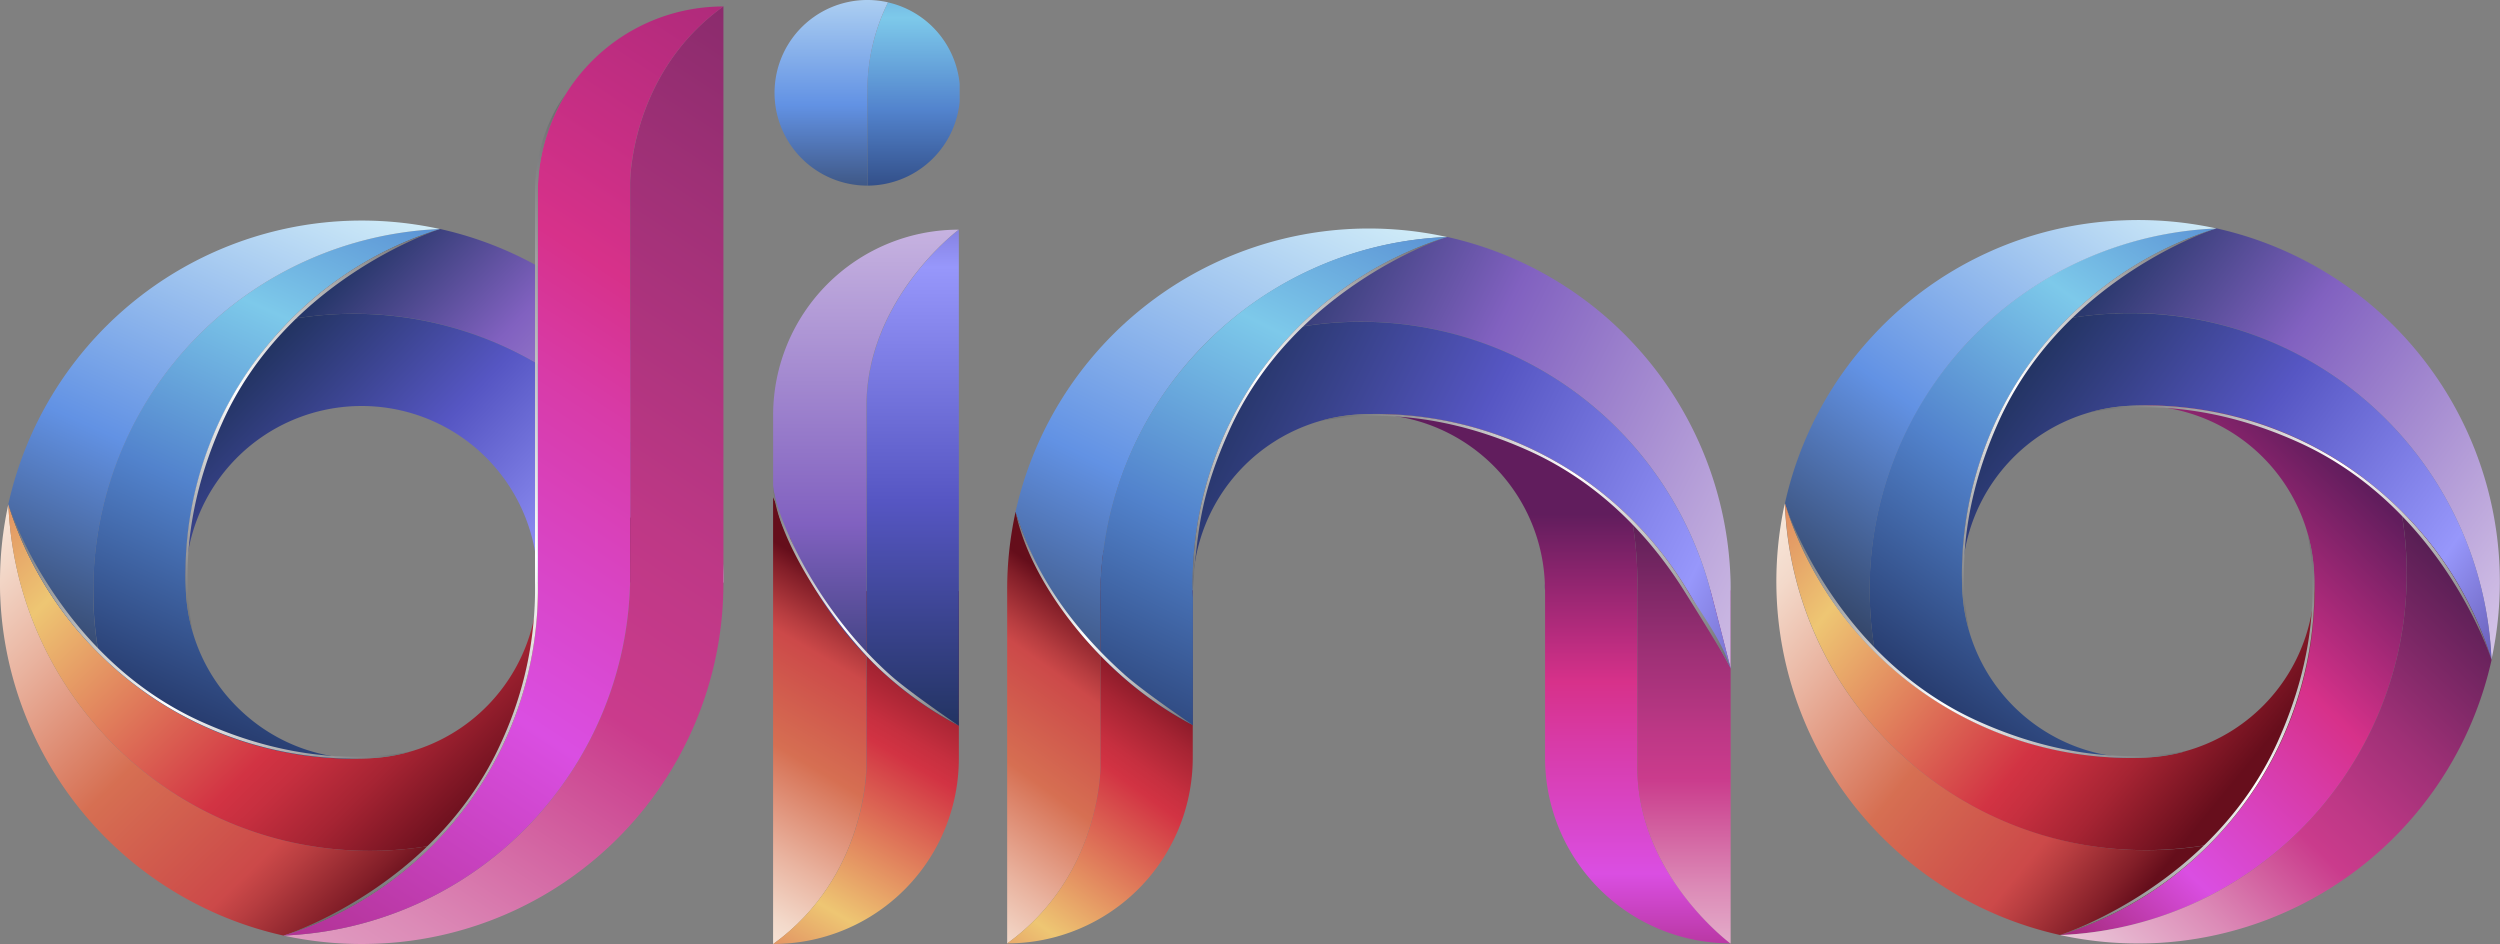 <svg xmlns="http://www.w3.org/2000/svg" xmlns:xlink="http://www.w3.org/1999/xlink" viewBox="0 0 537.1 202.85"><rect x="0" y="0" width="537.1" height="202.85" fill="#808080" stroke="none"/><defs><style>.cls-1{fill:url(#Безымянный_градиент_42);}.cls-2{fill:url(#Безымянный_градиент_43);}.cls-3{fill:url(#Безымянный_градиент_43-2);}.cls-4{fill:none;}.cls-5{fill:url(#Безымянный_градиент_37);}.cls-6{fill:url(#Безымянный_градиент_36);}.cls-7{fill:url(#Безымянный_градиент_40);}.cls-8{fill:url(#Безымянный_градиент_41);}.cls-9{fill:url(#Безымянный_градиент_47);}.cls-10{fill:url(#Безымянный_градиент_36-2);}.cls-11{fill:url(#Безымянный_градиент_37-2);}.cls-12{fill:url(#Безымянный_градиент_42-2);}.cls-13{fill:url(#Безымянный_градиент_43-3);}.cls-14{fill:url(#Безымянный_градиент_43-4);}.cls-15{fill:url(#Безымянный_градиент_37-3);}.cls-16{fill:url(#Безымянный_градиент_39);}.cls-17{fill:url(#Безымянный_градиент_40-2);}.cls-18{fill:url(#Безымянный_градиент_41-2);}.cls-19{fill:url(#Безымянный_градиент_47-2);}.cls-20{fill:url(#Безымянный_градиент_47-3);}.cls-21{fill:url(#Безымянный_градиент_20);}.cls-22{fill:url(#Безымянный_градиент_21);}.cls-23{fill:url(#Безымянный_градиент_47-4);}.cls-24{fill:url(#Безымянный_градиент_38);}.cls-25{fill:url(#Безымянный_градиент_39-2);}.cls-26{fill:url(#Безымянный_градиент_36-3);}.cls-27{fill:url(#Безымянный_градиент_43-5);}.cls-28{fill:url(#Безымянный_градиент_37-4);}.cls-29{fill:url(#Безымянный_градиент_37-5);}.cls-30{fill:url(#Безымянный_градиент_47-5);}.cls-31{fill:url(#Безымянный_градиент_42-3);}.cls-32{fill:url(#Безымянный_градиент_43-6);}.cls-33{fill:url(#Безымянный_градиент_41-3);}.cls-34{fill:url(#Безымянный_градиент_40-3);}.cls-35{fill:url(#Безымянный_градиент_47-6);}.cls-36{fill:url(#Безымянный_градиент_47-7);}.cls-37{fill:url(#Безымянный_градиент_36-4);}.cls-38{fill:url(#Безымянный_градиент_37-6);}.cls-39{fill:url(#Безымянный_градиент_38-2);}.cls-40{fill:url(#Безымянный_градиент_39-3);}.cls-41{fill:url(#Безымянный_градиент_40-4);}.cls-42{fill:url(#Безымянный_градиент_41-4);}.cls-43{fill:url(#Безымянный_градиент_42-4);}.cls-44{fill:url(#Безымянный_градиент_43-7);}.cls-45{fill:url(#Безымянный_градиент_47-8);}.cls-46{fill:url(#Безымянный_градиент_47-9);}.cls-47{fill:url(#Безымянный_градиент_47-10);}.cls-48{fill:url(#Безымянный_градиент_47-11);}</style><linearGradient id="Безымянный_градиент_42" x1="145.78" y1="12.98" x2="184.72" y2="78.88" gradientTransform="matrix(1, 0, 0, -1, 0, 206.08)" gradientUnits="userSpaceOnUse"><stop offset="0" stop-color="#f7e7da"/><stop offset="0.09" stop-color="#f3d9ca"/><stop offset="0.25" stop-color="#e9b39f"/><stop offset="0.48" stop-color="#d8775b"/><stop offset="0.51" stop-color="#d66f52"/><stop offset="0.79" stop-color="#cc4949"/><stop offset="0.84" stop-color="#b73d40"/><stop offset="0.95" stop-color="#821e28"/><stop offset="1" stop-color="#650e1b"/></linearGradient><linearGradient id="Безымянный_градиент_43" x1="164.35" y1="2.01" x2="203.29" y2="67.9" gradientTransform="matrix(1, 0, 0, -1, 0, 206.08)" gradientUnits="userSpaceOnUse"><stop offset="0" stop-color="#e08d61"/><stop offset="0.19" stop-color="#eec673"/><stop offset="0.66" stop-color="#d23343"/><stop offset="0.72" stop-color="#c62f3f"/><stop offset="0.83" stop-color="#a62433"/><stop offset="0.97" stop-color="#721220"/><stop offset="1" stop-color="#670e1c"/></linearGradient><linearGradient id="Безымянный_градиент_43-2" x1="592.47" y1="-172.69" x2="474.55" y2="-195.93" gradientTransform="matrix(0.95, 0.32, 0.32, -0.95, -187.2, -210.25)" xlink:href="#Безымянный_градиент_43"/><linearGradient id="Безымянный_градиент_37" x1="196.05" y1="170.34" x2="196.05" y2="50.49" gradientTransform="matrix(1, 0, 0, -1, 0, 206.08)" gradientUnits="userSpaceOnUse"><stop offset="0" stop-color="#695fb8"/><stop offset="0.18" stop-color="#9797fb"/><stop offset="0.6" stop-color="#5656c3"/><stop offset="1" stop-color="#233463"/></linearGradient><linearGradient id="Безымянный_градиент_36" x1="186.03" y1="170.34" x2="186.03" y2="50.49" gradientTransform="matrix(1, 0, 0, -1, 0, 206.08)" gradientUnits="userSpaceOnUse"><stop offset="0" stop-color="#d5c4e7"/><stop offset="0.64" stop-color="#8161c0"/><stop offset="1" stop-color="#253668"/></linearGradient><linearGradient id="Безымянный_градиент_40" x1="196.26" y1="217.08" x2="196.26" y2="160.19" gradientTransform="matrix(1, 0, 0, -1, 0, 206.08)" gradientUnits="userSpaceOnUse"><stop offset="0" stop-color="#5c94d5"/><stop offset="0.26" stop-color="#7dc9ea"/><stop offset="0.61" stop-color="#5283cd"/><stop offset="1" stop-color="#283d70"/></linearGradient><linearGradient id="Безымянный_градиент_41" x1="178.59" y1="217.08" x2="178.59" y2="160.19" gradientTransform="matrix(1, 0, 0, -1, 0, 206.08)" gradientUnits="userSpaceOnUse"><stop offset="0" stop-color="#d0ecf8"/><stop offset="0.59" stop-color="#6292e4"/><stop offset="1" stop-color="#346"/></linearGradient><linearGradient id="Безымянный_градиент_47" x1="163.28" y1="99.78" x2="203.81" y2="47.69" gradientTransform="matrix(1, 0, 0, -1, 0, 206.08)" gradientUnits="userSpaceOnUse"><stop offset="0" stop-color="#6d6e70"/><stop offset="0.51" stop-color="#fff"/><stop offset="1" stop-color="#6d6e70"/></linearGradient><linearGradient id="Безымянный_градиент_36-2" x1="148.98" y1="88.03" x2="79.53" y2="153.86" xlink:href="#Безымянный_градиент_36"/><linearGradient id="Безымянный_градиент_37-2" x1="912.9" y1="4881.37" x2="1025.75" y2="4839.98" gradientTransform="matrix(-0.95, -0.32, -0.32, 0.95, 2542.34, -4145.52)" xlink:href="#Безымянный_градиент_37"/><linearGradient id="Безымянный_градиент_42-2" x1="-7.14" y1="92.04" x2="76.46" y2="6.05" xlink:href="#Безымянный_градиент_42"/><linearGradient id="Безымянный_градиент_43-3" x1="1048.44" y1="4843.07" x2="930.48" y2="4819.82" gradientTransform="matrix(-0.95, -0.32, -0.32, 0.95, 2542.34, -4145.52)" xlink:href="#Безымянный_градиент_43"/><linearGradient id="Безымянный_градиент_43-4" x1="18.27" y1="116.73" x2="101.86" y2="30.74" xlink:href="#Безымянный_градиент_43"/><linearGradient id="Безымянный_градиент_37-3" x1="124.08" y1="61.77" x2="54.63" y2="127.6" xlink:href="#Безымянный_градиент_37"/><linearGradient id="Безымянный_градиент_39" x1="74.32" y1="8.17" x2="141.59" y2="90.28" gradientTransform="matrix(1, 0, 0, -1, 0, 206.08)" gradientUnits="userSpaceOnUse"><stop offset="0" stop-color="#eac7d8"/><stop offset="0.07" stop-color="#e6b6cf"/><stop offset="0.22" stop-color="#dc8bb7"/><stop offset="0.42" stop-color="#cc4591"/><stop offset="0.45" stop-color="#ca3b8c"/><stop offset="0.54" stop-color="#be3886"/><stop offset="0.71" stop-color="#9e3076"/><stop offset="0.93" stop-color="#6a235d"/><stop offset="1" stop-color="#591f55"/></linearGradient><linearGradient id="Безымянный_градиент_40-2" x1="89.73" y1="158.13" x2="41.74" y2="52.14" xlink:href="#Безымянный_градиент_40"/><linearGradient id="Безымянный_градиент_41-2" x1="66.03" y1="168.86" x2="18.04" y2="62.87" xlink:href="#Безымянный_градиент_41"/><linearGradient id="Безымянный_градиент_47-2" x1="85.21" y1="161.67" x2="35.07" y2="74.06" xlink:href="#Безымянный_градиент_47"/><linearGradient id="Безымянный_градиент_47-3" x1="-2.95" y1="89.32" x2="82.98" y2="36.68" xlink:href="#Безымянный_градиент_47"/><linearGradient id="Безымянный_градиент_20" x1="43.96" y1="-36.3" x2="252.74" y2="282.82" gradientTransform="matrix(1, 0, 0, -1, 0, 206.08)" gradientUnits="userSpaceOnUse"><stop offset="0" stop-color="#eac7d8"/><stop offset="0.05" stop-color="#e6b6cf"/><stop offset="0.16" stop-color="#dc8bb7"/><stop offset="0.3" stop-color="#cc4591"/><stop offset="0.32" stop-color="#ca3b8c"/><stop offset="0.42" stop-color="#be3886"/><stop offset="0.6" stop-color="#9e3076"/><stop offset="0.84" stop-color="#6a235d"/><stop offset="0.91" stop-color="#591f55"/></linearGradient><linearGradient id="Безымянный_градиент_21" x1="30.3" y1="-27.36" x2="239.08" y2="291.76" gradientTransform="matrix(1, 0, 0, -1, 0, 206.08)" gradientUnits="userSpaceOnUse"><stop offset="0.05" stop-color="#a22877"/><stop offset="0.29" stop-color="#da4ee2"/><stop offset="0.46" stop-color="#d83ba8"/><stop offset="0.53" stop-color="#d7318a"/><stop offset="1" stop-color="#611d5d"/></linearGradient><linearGradient id="Безымянный_градиент_47-4" x1="134.94" y1="177.14" x2="77.28" y2="6.05" xlink:href="#Безымянный_градиент_47"/><linearGradient id="Безымянный_градиент_38" x1="332.17" y1="-7.42" x2="332.17" y2="95.59" gradientTransform="matrix(1, 0, 0, -1, 0, 206.08)" gradientUnits="userSpaceOnUse"><stop offset="0" stop-color="#a22877"/><stop offset="0.25" stop-color="#da4ee2"/><stop offset="0.52" stop-color="#d83ba8"/><stop offset="0.65" stop-color="#d7318a"/><stop offset="1" stop-color="#611d5d"/></linearGradient><linearGradient id="Безымянный_градиент_39-2" x1="361.22" y1="-7.42" x2="361.22" y2="95.59" xlink:href="#Безымянный_градиент_39"/><linearGradient id="Безымянный_градиент_36-3" x1="391.74" y1="84.85" x2="272.67" y2="144.65" xlink:href="#Безымянный_градиент_36"/><linearGradient id="Безымянный_градиент_43-5" x1="640.11" y1="-156.5" x2="522.15" y2="-179.75" gradientTransform="matrix(0.95, 0.32, 0.32, -0.95, -187.2, -210.25)" xlink:href="#Безымянный_градиент_43"/><linearGradient id="Безымянный_градиент_37-4" x1="379.27" y1="60.02" x2="260.2" y2="119.83" xlink:href="#Безымянный_градиент_37"/><linearGradient id="Безымянный_градиент_37-5" x1="504.58" y1="-118.2" x2="617.42" y2="-159.59" gradientTransform="matrix(0.95, 0.32, 0.32, -0.95, -187.2, -210.25)" xlink:href="#Безымянный_градиент_37"/><linearGradient id="Безымянный_градиент_47-5" x1="288.93" y1="123.41" x2="376.68" y2="70.51" xlink:href="#Безымянный_градиент_47"/><linearGradient id="Безымянный_градиент_42-3" x1="191.85" y1="12.24" x2="236.44" y2="74.28" xlink:href="#Безымянный_градиент_42"/><linearGradient id="Безымянный_градиент_43-6" x1="207.6" y1="0.92" x2="252.19" y2="62.96" xlink:href="#Безымянный_градиент_43"/><linearGradient id="Безымянный_градиент_41-3" x1="283.72" y1="167.34" x2="227.6" y2="52.58" xlink:href="#Безымянный_градиент_41"/><linearGradient id="Безымянный_градиент_40-3" x1="292.15" y1="163.22" x2="236.03" y2="48.46" xlink:href="#Безымянный_градиент_40"/><linearGradient id="Безымянный_градиент_47-6" x1="303.51" y1="158.68" x2="250.58" y2="83.79" xlink:href="#Безымянный_градиент_47"/><linearGradient id="Безымянный_градиент_47-7" x1="216.94" y1="95.09" x2="253.82" y2="47.69" xlink:href="#Безымянный_градиент_47"/><linearGradient id="Безымянный_градиент_36-4" x1="549.02" y1="83.23" x2="453.78" y2="152.28" xlink:href="#Безымянный_градиент_36"/><linearGradient id="Безымянный_градиент_37-6" x1="527.98" y1="54.24" x2="432.74" y2="123.28" xlink:href="#Безымянный_градиент_37"/><linearGradient id="Безымянный_градиент_38-2" x1="425.92" y1="21.15" x2="505.44" y2="104.01" xlink:href="#Безымянный_градиент_38"/><linearGradient id="Безымянный_градиент_39-3" x1="452.33" y1="-4.19" x2="531.85" y2="78.67" xlink:href="#Безымянный_градиент_39"/><linearGradient id="Безымянный_градиент_40-4" x1="486.21" y1="150.47" x2="417.61" y2="54.71" xlink:href="#Безымянный_градиент_40"/><linearGradient id="Безымянный_градиент_41-4" x1="457.3" y1="171.18" x2="388.72" y2="75.47" xlink:href="#Безымянный_градиент_41"/><linearGradient id="Безымянный_градиент_42-4" x1="370.76" y1="81.39" x2="457.43" y2="10.43" xlink:href="#Безымянный_градиент_42"/><linearGradient id="Безымянный_градиент_43-7" x1="394.79" y1="110.74" x2="481.46" y2="39.79" xlink:href="#Безымянный_градиент_43"/><linearGradient id="Безымянный_градиент_47-8" x1="454" y1="125.85" x2="540.29" y2="72.06" xlink:href="#Безымянный_градиент_47"/><linearGradient id="Безымянный_градиент_47-9" x1="378.83" y1="89.26" x2="464.94" y2="36.99" xlink:href="#Безымянный_градиент_47"/><linearGradient id="Безымянный_градиент_47-10" x1="503.83" y1="86.47" x2="450.83" y2="0.22" xlink:href="#Безымянный_градиент_47"/><linearGradient id="Безымянный_градиент_47-11" x1="468.05" y1="162.24" x2="414.64" y2="75.37" xlink:href="#Безымянный_градиент_47"/></defs><title>logo</title><g id="Слой_2" data-name="Слой 2"><g id="Слой_1-2" data-name="Слой 1"><path class="cls-1" d="M166.09,106.85v96c20.21-14.55,20-38,20-38V127H175.39Z"/><path class="cls-2" d="M206,163V127H186.15V164.8s.15,23.47-20.05,38A39.85,39.85,0,0,0,206,163Z"/><path class="cls-3" d="M206,128.53c0-.53,0-1,0-1.57h0C206,127.48,206,128,206,128.53Z"/><path class="cls-4" d="M186.14,130.1V127C186.12,128,186.13,129.05,186.14,130.1Z"/><path class="cls-5" d="M206,127V49.34s-19.82,14.77-19.82,37.94V127c0,1,0,2.09,0,3.14V141c.38.39.75.79,1.14,1.17.73.73,1.48,1.45,2.24,2.16A78.07,78.07,0,0,0,206,155.92V127Z"/><path class="cls-6" d="M166.1,89.21v15.22s1,8.5,3.63,11.16A87.36,87.36,0,0,0,175.4,127a77.72,77.72,0,0,0,10.74,14V130.1c0-1,0-2.1,0-3.14V87.28c0-23.16,19.82-37.94,19.82-37.94A39.87,39.87,0,0,0,166.1,89.21Z"/><path class="cls-4" d="M206.17,21.91c.06-.65.1-1.3.1-2a18.43,18.43,0,0,0-.1-2v3.94Z"/><path class="cls-7" d="M190.78.51a42.9,42.9,0,0,0-4.43,18.71V39.88a19.94,19.94,0,0,0,19.82-18V18A19.92,19.92,0,0,0,190.78.51Z"/><path class="cls-8" d="M186.35,19.21A42.9,42.9,0,0,1,190.78.5a19.94,19.94,0,1,0-4.45,39.38h0V21.15C186.35,20.5,186.35,19.86,186.35,19.21Z"/><path class="cls-9" d="M191.32,145.07c-17.3-15.41-25.22-36.15-25.22-41,0,10.91,13.21,30.78,23.43,40.19A78.07,78.07,0,0,0,206,155.92S195.61,148.89,191.32,145.07Z"/><path class="cls-10" d="M128.59,88a77.23,77.23,0,0,1,22.5,37.16h4.34c0-1.07,0-2.15-.06-3.23A77.81,77.81,0,0,0,94.52,49.19a77.17,77.17,0,0,0-32,19.39,80.29,80.29,0,0,1,10.21-1.1A77.29,77.29,0,0,1,128.59,88Z"/><path class="cls-11" d="M39.91,126.68c0-.53,0-1.05,0-1.57h0C39.88,125.63,39.89,126.16,39.91,126.68Z"/><path class="cls-12" d="M82.68,182.73A77.77,77.77,0,0,1,4.33,125.11,78.27,78.27,0,0,1,1.8,108.3,77.77,77.77,0,0,0,0,125.11c0,1.07,0,2.15.06,3.23A77.81,77.81,0,0,0,60.91,201a77.16,77.16,0,0,0,32-19.38A80.43,80.43,0,0,1,82.68,182.73Z"/><path class="cls-13" d="M115.51,123.54c0,.53,0,1,0,1.57h0C115.55,124.59,115.53,124.06,115.51,123.54Z"/><path class="cls-14" d="M115.54,125.11a37.82,37.82,0,0,1-36.26,37.8A77.72,77.72,0,0,1,1.79,108.3a78.9,78.9,0,0,0,2.53,16.81,77.78,77.78,0,0,0,88.56,56.52c.73-.73,1.45-1.48,2.15-2.24a77.2,77.2,0,0,0,20.51-54.29h0Z"/><path class="cls-15" d="M146.12,125.11h5A77.79,77.79,0,0,0,62.52,68.59c-.73.73-1.45,1.47-2.15,2.24a77.2,77.2,0,0,0-20.51,54.29h0a37.83,37.83,0,0,1,75.63-1.57c0,.52,0,1,0,1.57h19.82c0-1.65,0-3.31,0-5a78.48,78.48,0,0,0-1.1-10.22c-.73-.73-1.47-1.45-2.24-2.15A77.57,77.57,0,0,1,146.12,125.11Z"/><path class="cls-16" d="M135.33,120.14c.07,1.66.08,3.32,0,5h10.75a77.85,77.85,0,0,0-11.89-15.19A78.66,78.66,0,0,1,135.33,120.14Z"/><path class="cls-17" d="M52.1,153a37.56,37.56,0,0,1-12.18-26.27c0-.52,0-1.05-.05-1.57A77.79,77.79,0,0,1,94.51,49.2a77.71,77.71,0,0,0-74.46,75.9c0,1.65,0,3.31.05,5a78.51,78.51,0,0,0,1.09,10.21c.73.73,1.48,1.45,2.24,2.16a77.21,77.21,0,0,0,55.86,20.46A37.58,37.58,0,0,1,52.1,153Z"/><path class="cls-18" d="M74.48,47.45A77.81,77.81,0,0,0,1.79,108.3a77,77,0,0,0,7.5,16.81,77.82,77.82,0,0,0,11.88,15.18,78.32,78.32,0,0,1-1.09-10.21c-.07-1.67-.08-3.32,0-5A77.71,77.71,0,0,1,94.49,49.2h0A78.52,78.52,0,0,0,74.48,47.45Z"/><path class="cls-19" d="M60.38,70.83a77.2,77.2,0,0,0-20.51,54.29c0,.52,0,1,.05,1.57a38,38,0,0,0,1.39,8.74,65.36,65.36,0,0,1-1-10.31c-.21-9.55,1.54-21.23,7.5-34.45,13.56-30.08,44.6-40.75,46.64-41.43A77.1,77.1,0,0,0,60.38,70.83Z"/><path class="cls-20" d="M43.26,155.05C27,147.72,16.44,135.31,10,125.11a83,83,0,0,1-8.2-16.7,77.79,77.79,0,0,0,77.45,54.5A38,38,0,0,0,88,161.52C77.17,163.49,61.71,163.37,43.26,155.05Z"/><path class="cls-21" d="M135.38,39.39v85.73A77.73,77.73,0,0,1,60.93,201a78.48,78.48,0,0,0,20,1.74,77.52,77.52,0,0,0,74.49-77.66V1.36C135.22,15.91,135.38,39.39,135.38,39.39Z"/><path class="cls-22" d="M115.56,41.23v83.88A77.81,77.81,0,0,1,60.91,201h0a77.73,77.73,0,0,0,74.45-75.92V39.39s-.15-23.47,20.05-38A39.85,39.85,0,0,0,115.56,41.23Z"/><path class="cls-23" d="M114.94,41.23v83.88a78.5,78.5,0,0,1-7.29,34.45C94.09,189.64,63.05,200.31,61,201a77.8,77.8,0,0,0,54.54-75.88V41.23a40.64,40.64,0,0,1,5.9-20.88S114.94,28.32,114.94,41.23Z"/><path class="cls-24" d="M351.76,164.76V126.82c0-1.65,0-3.31-.05-5a78.51,78.51,0,0,0-1.09-10.21c-.73-.73-1.48-1.45-2.24-2.16A77.21,77.21,0,0,0,292.52,89a37.83,37.83,0,0,1,39.37,36.23c0,.52,0,1.05.05,1.57h0v36a39.87,39.87,0,0,0,39.87,39.87S351.76,187.92,351.76,164.76Z"/><path class="cls-25" d="M362.5,126.82a77.82,77.82,0,0,0-11.88-15.18,78.32,78.32,0,0,1,1.09,10.21c.07,1.67.08,3.32.05,5v37.94c0,23.16,20.05,37.94,20.05,37.94V126.83H362.5Z"/><path class="cls-26" d="M371.81,126.82c0-1.07,0-2.15-.06-3.23A77.81,77.81,0,0,0,310.9,50.9a77.16,77.16,0,0,0-32,19.38,80.29,80.29,0,0,1,10.21-1.1,77.77,77.77,0,0,1,78.35,57.62c1.44,5.43,4.34,16.81,4.34,16.81Z"/><path class="cls-27" d="M256.29,128.39c0-.53,0-1,0-1.57h0C256.26,127.34,256.27,127.87,256.29,128.39Z"/><path class="cls-28" d="M367.47,126.82A77.78,77.78,0,0,0,278.91,70.3c-.73.73-1.45,1.48-2.15,2.24a77.2,77.2,0,0,0-20.51,54.29h0A37.82,37.82,0,0,1,292.53,89a77.88,77.88,0,0,1,70,37.8c3.16,5.28,9.3,16.81,9.3,16.81S368.91,132.25,367.47,126.82Z"/><path class="cls-29" d="M331.89,125.25c0,.53,0,1,0,1.57h0C331.93,126.3,331.91,125.77,331.89,125.25Z"/><path class="cls-30" d="M362.5,126.82a77.88,77.88,0,0,0-70-37.8,38,38,0,0,0-8.74,1.39c10.85-2,26.31-1.86,44.76,6.47,16.24,7.33,26.82,19.74,33.23,29.94,5.45,8.68,9.73,15.76,10,16.7C370,137.67,365.64,132.07,362.5,126.82Z"/><path class="cls-31" d="M218.18,110a77.77,77.77,0,0,0-1.8,16.81V202.7c20.21-14.55,20.05-38,20.05-38V126.83a80.2,80.2,0,0,1,.66-8.52Z"/><path class="cls-32" d="M256.25,162.83v-36H236.43v37.85s.15,23.47-20.05,38A39.88,39.88,0,0,0,256.25,162.83Z"/><path class="cls-33" d="M290.86,49.16A77.81,77.81,0,0,0,218.17,110a77.12,77.12,0,0,0,18.29,30.87V131.8a77.71,77.71,0,0,1,74.41-80.88h0A78.11,78.11,0,0,0,290.86,49.16Z"/><path class="cls-34" d="M256.93,75.94a77.21,77.21,0,0,0-20.46,55.86v9.08c.36.38.72.75,1.09,1.12.73.73,1.48,1.45,2.24,2.16a78.26,78.26,0,0,0,16.49,11.65V128.4a77.79,77.79,0,0,1,54.59-77.48A77.18,77.18,0,0,0,256.93,75.94Z"/><path class="cls-35" d="M264.15,92.37c13.56-30.08,44.6-40.75,46.64-41.43a77.8,77.8,0,0,0-54.54,75.88l.51-6.35C257.63,113,258.19,105.59,264.15,92.37Z"/><path class="cls-36" d="M241.6,144.93C224.3,129.52,220,115.34,218.18,110c2.56,11.94,11.4,24.74,21.63,34.14a78.07,78.07,0,0,0,16.44,11.62S245.89,148.76,241.6,144.93Z"/><path class="cls-37" d="M454.39,67.35a76.81,76.81,0,0,0-10.21,1.1,77.11,77.11,0,0,1,32-19.39A77.81,77.81,0,0,1,537,121.75a78.68,78.68,0,0,1-1.74,20,77.76,77.76,0,0,0-80.9-74.44Z"/><path class="cls-38" d="M454.39,67.35a77.72,77.72,0,0,1,80.89,74.42,77.81,77.81,0,0,0-77.49-54.6,37.83,37.83,0,0,0-36.23,39.37A77.23,77.23,0,0,1,442,70.68c.7-.76,1.42-1.51,2.15-2.24A82.51,82.51,0,0,1,454.39,67.35Z"/><path class="cls-39" d="M513.65,107.64c.76.7,1.51,1.42,2.24,2.15A80.25,80.25,0,0,1,517,120a77.72,77.72,0,0,1-74.41,80.89h0a77.81,77.81,0,0,0,54.6-77.49,37.83,37.83,0,0,0-39.37-36.23A77.17,77.17,0,0,1,513.65,107.64Z"/><path class="cls-40" d="M517,120a78.48,78.48,0,0,0-1.1-10.22,77.11,77.11,0,0,1,19.39,32,77.81,77.81,0,0,1-72.69,60.85,78.52,78.52,0,0,1-20-1.74A77.74,77.74,0,0,0,517,120Z"/><path class="cls-41" d="M422.2,74.09a77.18,77.18,0,0,1,53.95-25,77.79,77.79,0,0,0-54.59,77.48,37.83,37.83,0,0,0,39.37,36.23,77.27,77.27,0,0,1-55.86-20.46c-.77-.7-1.51-1.43-2.24-2.16A78.32,78.32,0,0,1,401.74,130,77.26,77.26,0,0,1,422.2,74.09Z"/><path class="cls-42" d="M402.17,72.34a77.2,77.2,0,0,1,54-25,78.68,78.68,0,0,1,20,1.74h0a77.71,77.71,0,0,0-74.41,80.88,78.51,78.51,0,0,0,1.09,10.21,77.05,77.05,0,0,1-19.38-32A77.33,77.33,0,0,1,402.17,72.34Z"/><path class="cls-43" d="M408.48,162.13a77.79,77.79,0,0,0,66.07,19.36,77.05,77.05,0,0,1-32,19.38,77.81,77.81,0,0,1-60.85-72.69,78.68,78.68,0,0,1,1.74-20A77.23,77.23,0,0,0,408.48,162.13Z"/><path class="cls-44" d="M408.48,162.13a77.26,77.26,0,0,1-25-54,77.81,77.81,0,0,0,77.49,54.6,37.83,37.83,0,0,0,36.23-39.37,77.23,77.23,0,0,1-20.46,55.86c-.7.77-1.43,1.51-2.15,2.24a80.29,80.29,0,0,1-10.21,1.1A77.18,77.18,0,0,1,408.48,162.13Z"/><path class="cls-45" d="M457.79,87.17a77.8,77.8,0,0,1,77.45,54.49c-.67-2-11.35-33.07-41.43-46.64-18.45-8.32-33.91-8.43-44.76-6.47A39.16,39.16,0,0,1,457.79,87.17Z"/><path class="cls-46" d="M460.94,162.77a77.8,77.8,0,0,1-77.45-54.49c.67,2,11.35,33.07,41.43,46.64,18.45,8.32,33.91,8.43,44.76,6.47A38.59,38.59,0,0,1,460.94,162.77Z"/><path class="cls-47" d="M497.16,123.4a77.8,77.8,0,0,1-54.49,77.45c2-.67,33.07-11.35,46.64-41.43,8.32-18.45,8.43-33.91,6.47-44.76A38.5,38.5,0,0,1,497.16,123.4Z"/><path class="cls-48" d="M421.57,126.54a77.8,77.8,0,0,1,54.49-77.45c-2,.67-33.07,11.35-46.64,41.43C421.1,109,421,124.43,423,135.28A38.42,38.42,0,0,1,421.57,126.54Z"/></g></g></svg>
